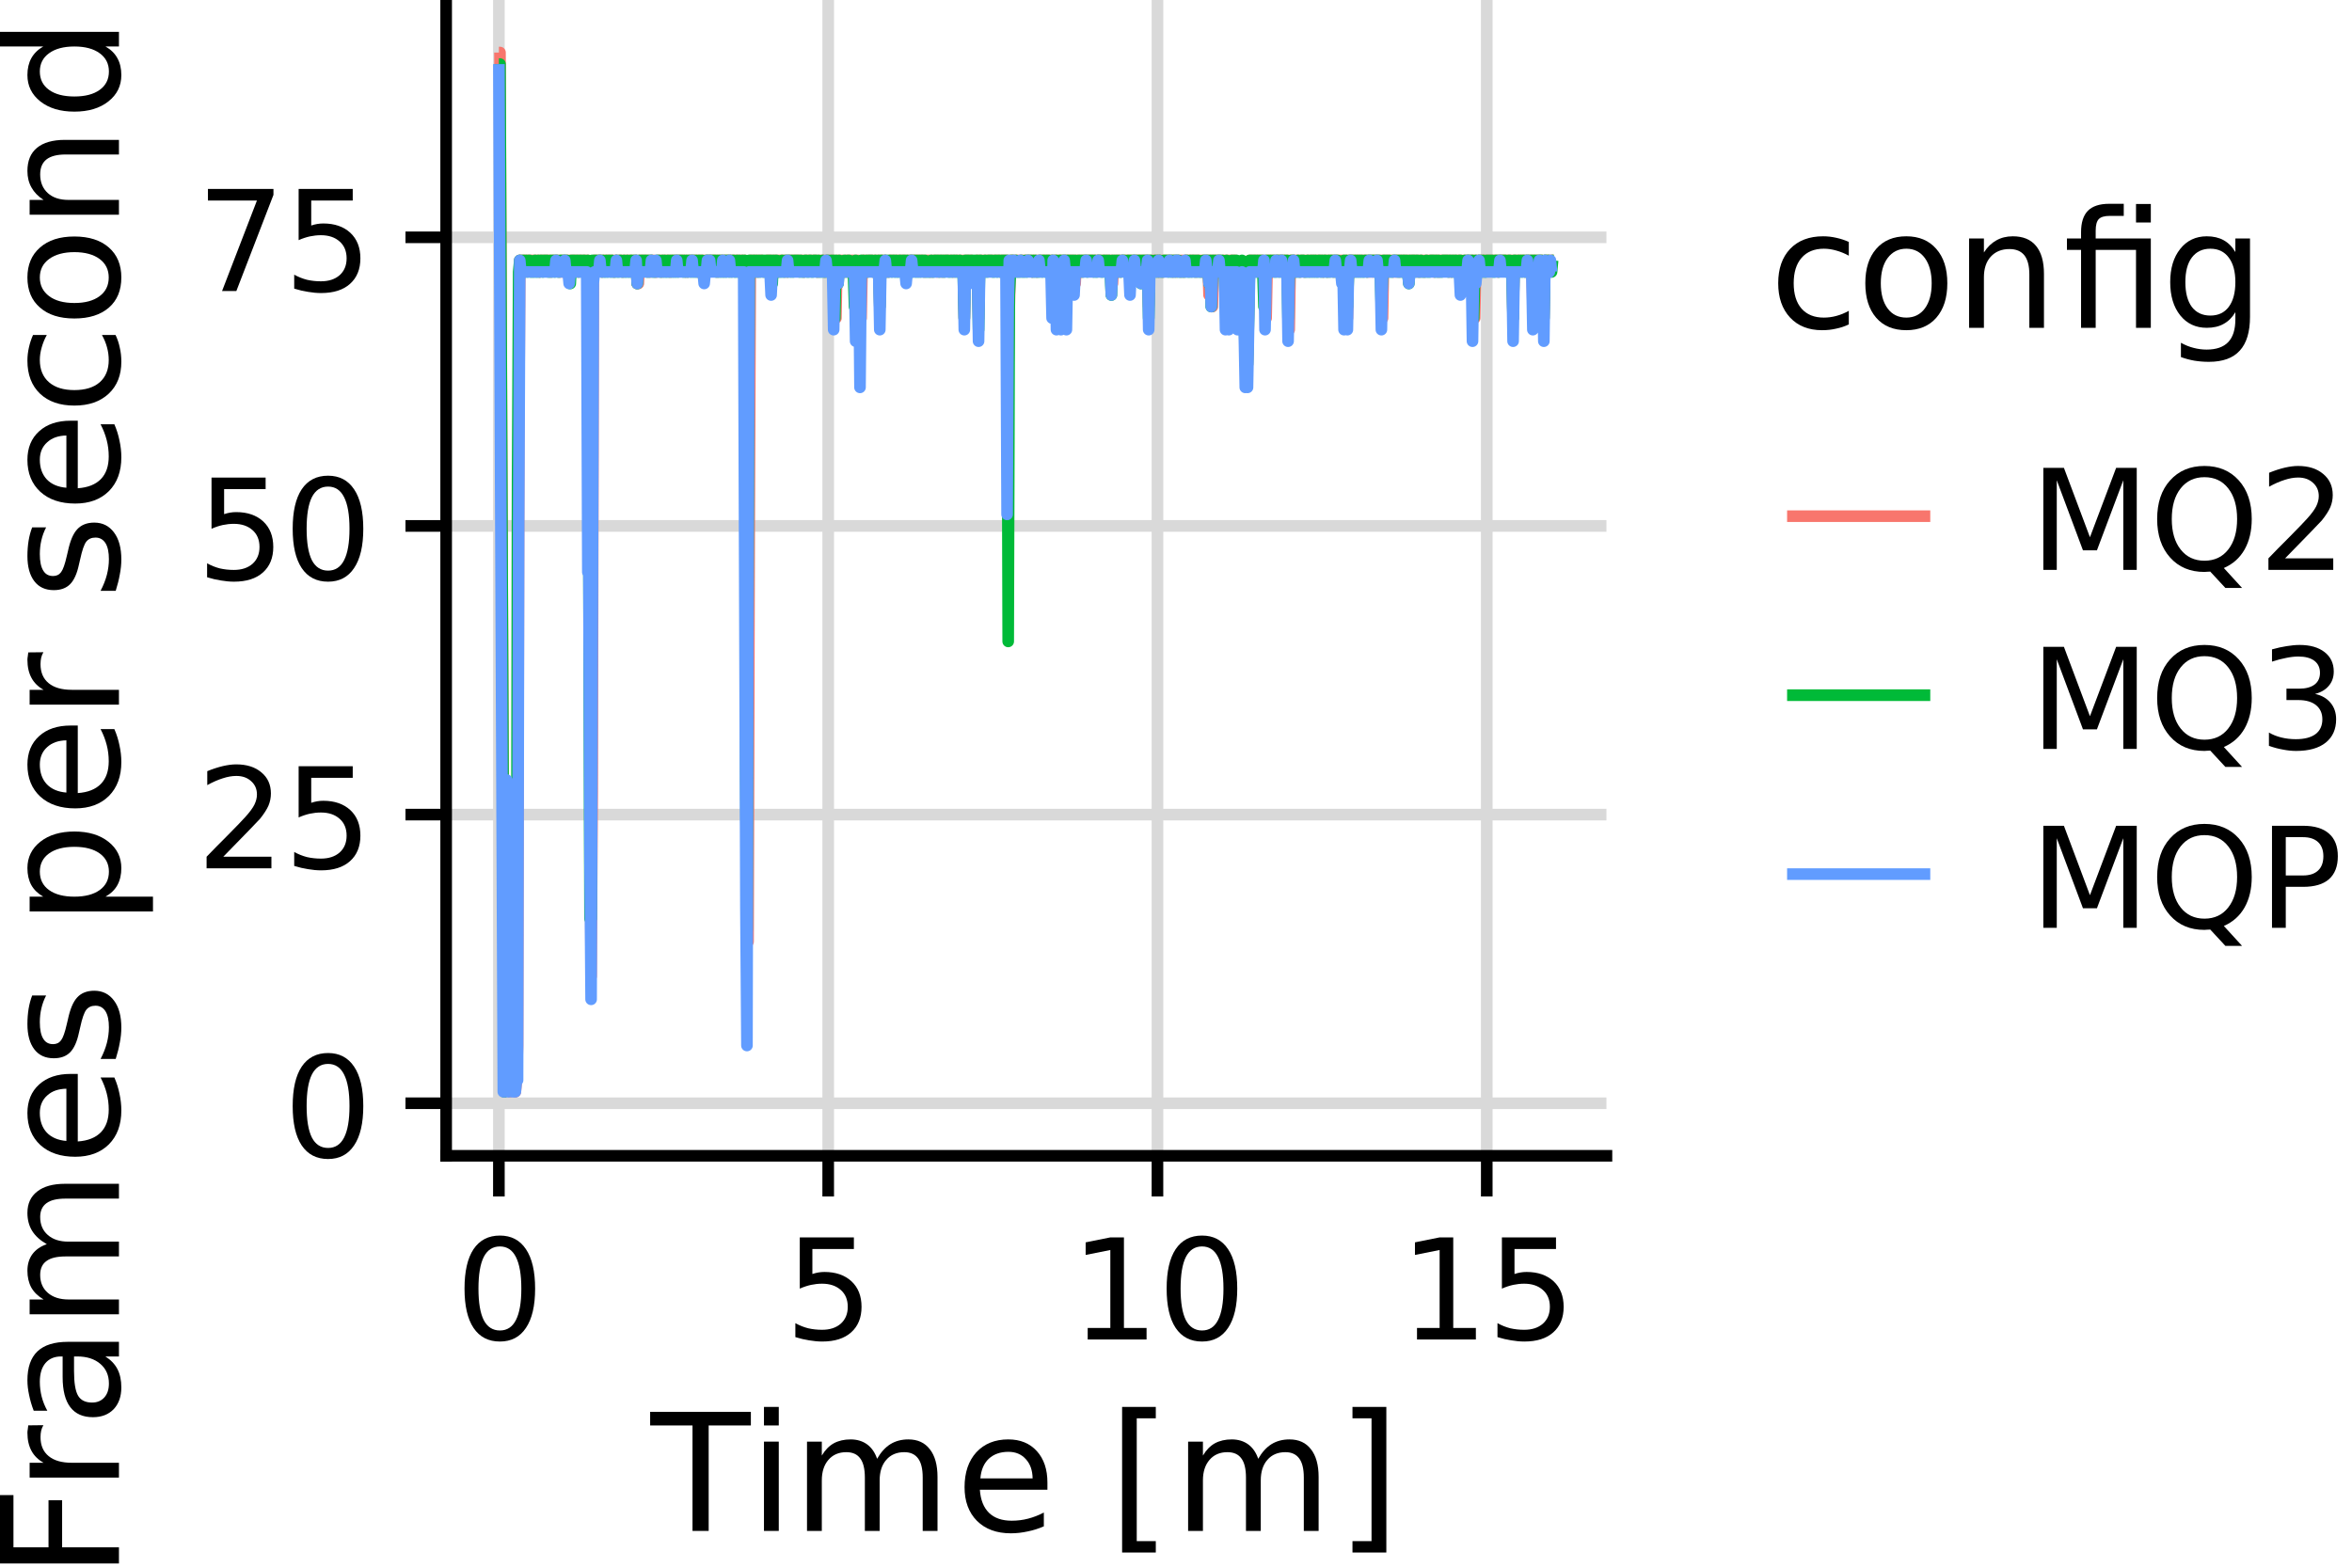 <?xml version="1.0" encoding="UTF-8"?>
<svg xmlns="http://www.w3.org/2000/svg" xmlns:xlink="http://www.w3.org/1999/xlink" width="216pt" height="144pt" viewBox="0 0 216 144" version="1.1">
<defs>
<g>
<symbol overflow="visible" id="glyph0-0">
<path style="stroke:none;" d="M 0.641 2.266 L 0.641 -9.062 L 7.062 -9.062 L 7.062 2.266 Z M 1.359 1.562 L 6.359 1.562 L 6.359 -8.344 L 1.359 -8.344 Z M 1.359 1.562 "/>
</symbol>
<symbol overflow="visible" id="glyph0-1">
<path style="stroke:none;" d="M 4.094 -8.547 C 3.438 -8.547 2.941 -8.223 2.609 -7.578 C 2.285 -6.93 2.125 -5.961 2.125 -4.672 C 2.125 -3.391 2.285 -2.426 2.609 -1.781 C 2.941 -1.145 3.438 -0.828 4.094 -0.828 C 4.75 -0.828 5.238 -1.145 5.562 -1.781 C 5.895 -2.426 6.062 -3.391 6.062 -4.672 C 6.062 -5.961 5.895 -6.93 5.562 -7.578 C 5.238 -8.223 4.75 -8.547 4.094 -8.547 Z M 4.094 -9.547 C 5.133 -9.547 5.93 -9.129 6.484 -8.297 C 7.047 -7.461 7.328 -6.254 7.328 -4.672 C 7.328 -3.098 7.047 -1.895 6.484 -1.062 C 5.93 -0.227 5.133 0.188 4.094 0.188 C 3.039 0.188 2.234 -0.227 1.672 -1.062 C 1.117 -1.895 0.844 -3.098 0.844 -4.672 C 0.844 -6.254 1.117 -7.461 1.672 -8.297 C 2.234 -9.129 3.039 -9.547 4.094 -9.547 Z M 4.094 -9.547 "/>
</symbol>
<symbol overflow="visible" id="glyph0-2">
<path style="stroke:none;" d="M 2.469 -1.062 L 6.891 -1.062 L 6.891 0 L 0.938 0 L 0.938 -1.062 C 1.414 -1.562 2.07 -2.227 2.906 -3.062 C 3.738 -3.906 4.266 -4.453 4.484 -4.703 C 4.891 -5.148 5.172 -5.531 5.328 -5.844 C 5.484 -6.164 5.562 -6.477 5.562 -6.781 C 5.562 -7.281 5.383 -7.688 5.031 -8 C 4.688 -8.32 4.234 -8.484 3.672 -8.484 C 3.273 -8.484 2.859 -8.41 2.422 -8.266 C 1.984 -8.129 1.508 -7.922 1 -7.641 L 1 -8.922 C 1.508 -9.129 1.988 -9.285 2.438 -9.391 C 2.883 -9.492 3.289 -9.547 3.656 -9.547 C 4.625 -9.547 5.395 -9.301 5.969 -8.812 C 6.551 -8.332 6.844 -7.688 6.844 -6.875 C 6.844 -6.488 6.77 -6.117 6.625 -5.766 C 6.477 -5.422 6.219 -5.016 5.844 -4.547 C 5.738 -4.43 5.406 -4.082 4.844 -3.5 C 4.281 -2.914 3.488 -2.102 2.469 -1.062 Z M 2.469 -1.062 "/>
</symbol>
<symbol overflow="visible" id="glyph0-3">
<path style="stroke:none;" d="M 1.391 -9.375 L 6.359 -9.375 L 6.359 -8.312 L 2.547 -8.312 L 2.547 -6.016 C 2.734 -6.078 2.914 -6.125 3.094 -6.156 C 3.281 -6.188 3.469 -6.203 3.656 -6.203 C 4.695 -6.203 5.523 -5.914 6.141 -5.344 C 6.754 -4.77 7.062 -3.988 7.062 -3 C 7.062 -2 6.742 -1.219 6.109 -0.656 C 5.484 -0.094 4.598 0.188 3.453 0.188 C 3.066 0.188 2.664 0.148 2.25 0.078 C 1.844 0.016 1.422 -0.082 0.984 -0.219 L 0.984 -1.5 C 1.367 -1.289 1.758 -1.133 2.156 -1.031 C 2.562 -0.938 2.988 -0.891 3.438 -0.891 C 4.156 -0.891 4.727 -1.078 5.156 -1.453 C 5.582 -1.836 5.797 -2.352 5.797 -3 C 5.797 -3.656 5.582 -4.172 5.156 -4.547 C 4.727 -4.93 4.156 -5.125 3.438 -5.125 C 3.094 -5.125 2.754 -5.086 2.422 -5.016 C 2.086 -4.941 1.742 -4.828 1.391 -4.672 Z M 1.391 -9.375 "/>
</symbol>
<symbol overflow="visible" id="glyph0-4">
<path style="stroke:none;" d="M 1.062 -9.375 L 7.078 -9.375 L 7.078 -8.828 L 3.672 0 L 2.359 0 L 5.562 -8.312 L 1.062 -8.312 Z M 1.062 -9.375 "/>
</symbol>
<symbol overflow="visible" id="glyph0-5">
<path style="stroke:none;" d="M 1.594 -1.062 L 3.672 -1.062 L 3.672 -8.219 L 1.406 -7.766 L 1.406 -8.922 L 3.656 -9.375 L 4.922 -9.375 L 4.922 -1.062 L 7 -1.062 L 7 0 L 1.594 0 Z M 1.594 -1.062 "/>
</symbol>
<symbol overflow="visible" id="glyph0-6">
<path style="stroke:none;" d="M 1.266 -9.375 L 3.156 -9.375 L 5.547 -3 L 7.953 -9.375 L 9.844 -9.375 L 9.844 0 L 8.609 0 L 8.609 -8.234 L 6.188 -1.797 L 4.906 -1.797 L 2.5 -8.234 L 2.5 0 L 1.266 0 Z M 1.266 -9.375 "/>
</symbol>
<symbol overflow="visible" id="glyph0-7">
<path style="stroke:none;" d="M 5.062 -8.516 C 4.145 -8.516 3.414 -8.172 2.875 -7.484 C 2.332 -6.797 2.062 -5.859 2.062 -4.672 C 2.062 -3.492 2.332 -2.562 2.875 -1.875 C 3.414 -1.188 4.145 -0.844 5.062 -0.844 C 5.988 -0.844 6.719 -1.188 7.25 -1.875 C 7.789 -2.562 8.062 -3.492 8.062 -4.672 C 8.062 -5.859 7.789 -6.797 7.25 -7.484 C 6.719 -8.172 5.988 -8.516 5.062 -8.516 Z M 6.844 -0.172 L 8.516 1.656 L 6.984 1.656 L 5.594 0.156 C 5.457 0.164 5.352 0.172 5.281 0.172 C 5.207 0.18 5.133 0.188 5.062 0.188 C 3.75 0.188 2.695 -0.254 1.906 -1.141 C 1.113 -2.023 0.719 -3.203 0.719 -4.672 C 0.719 -6.16 1.113 -7.344 1.906 -8.219 C 2.695 -9.102 3.75 -9.547 5.062 -9.547 C 6.375 -9.547 7.426 -9.102 8.219 -8.219 C 9.008 -7.344 9.406 -6.16 9.406 -4.672 C 9.406 -3.586 9.188 -2.656 8.75 -1.875 C 8.312 -1.102 7.676 -0.535 6.844 -0.172 Z M 6.844 -0.172 "/>
</symbol>
<symbol overflow="visible" id="glyph0-8">
<path style="stroke:none;" d="M 5.219 -5.047 C 5.82 -4.922 6.297 -4.648 6.641 -4.234 C 6.984 -3.828 7.156 -3.32 7.156 -2.719 C 7.156 -1.801 6.836 -1.086 6.203 -0.578 C 5.566 -0.066 4.66 0.188 3.484 0.188 C 3.086 0.188 2.68 0.145 2.266 0.062 C 1.848 -0.008 1.422 -0.125 0.984 -0.281 L 0.984 -1.5 C 1.328 -1.301 1.707 -1.148 2.125 -1.047 C 2.551 -0.941 2.992 -0.891 3.453 -0.891 C 4.242 -0.891 4.848 -1.047 5.266 -1.359 C 5.68 -1.672 5.891 -2.125 5.891 -2.719 C 5.891 -3.27 5.695 -3.703 5.312 -4.016 C 4.926 -4.328 4.383 -4.484 3.688 -4.484 L 2.594 -4.484 L 2.594 -5.531 L 3.75 -5.531 C 4.363 -5.531 4.836 -5.656 5.172 -5.906 C 5.504 -6.156 5.672 -6.516 5.672 -6.984 C 5.672 -7.461 5.5 -7.832 5.156 -8.094 C 4.812 -8.352 4.32 -8.484 3.688 -8.484 C 3.344 -8.484 2.973 -8.441 2.578 -8.359 C 2.18 -8.285 1.742 -8.172 1.266 -8.016 L 1.266 -9.141 C 1.742 -9.273 2.191 -9.375 2.609 -9.438 C 3.035 -9.508 3.438 -9.547 3.812 -9.547 C 4.77 -9.547 5.531 -9.328 6.094 -8.891 C 6.656 -8.453 6.938 -7.859 6.938 -7.109 C 6.938 -6.586 6.785 -6.148 6.484 -5.797 C 6.191 -5.441 5.77 -5.191 5.219 -5.047 Z M 5.219 -5.047 "/>
</symbol>
<symbol overflow="visible" id="glyph0-9">
<path style="stroke:none;" d="M 2.531 -8.328 L 2.531 -4.812 L 4.125 -4.812 C 4.719 -4.812 5.176 -4.961 5.5 -5.266 C 5.82 -5.566 5.984 -6.004 5.984 -6.578 C 5.984 -7.141 5.82 -7.57 5.5 -7.875 C 5.176 -8.176 4.719 -8.328 4.125 -8.328 Z M 1.266 -9.375 L 4.125 -9.375 C 5.176 -9.375 5.969 -9.133 6.5 -8.656 C 7.039 -8.188 7.312 -7.492 7.312 -6.578 C 7.312 -5.648 7.039 -4.945 6.5 -4.469 C 5.969 -4 5.176 -3.766 4.125 -3.766 L 2.531 -3.766 L 2.531 0 L 1.266 0 Z M 1.266 -9.375 "/>
</symbol>
<symbol overflow="visible" id="glyph1-0">
<path style="stroke:none;" d="M 0.75 2.656 L 0.75 -10.578 L 8.25 -10.578 L 8.25 2.656 Z M 1.594 1.812 L 7.406 1.812 L 7.406 -9.734 L 1.594 -9.734 Z M 1.594 1.812 "/>
</symbol>
<symbol overflow="visible" id="glyph1-1">
<path style="stroke:none;" d="M -0.047 -10.938 L 9.203 -10.938 L 9.203 -9.688 L 5.328 -9.688 L 5.328 0 L 3.844 0 L 3.844 -9.688 L -0.047 -9.688 Z M -0.047 -10.938 "/>
</symbol>
<symbol overflow="visible" id="glyph1-2">
<path style="stroke:none;" d="M 1.406 -8.203 L 2.766 -8.203 L 2.766 0 L 1.406 0 Z M 1.406 -11.391 L 2.766 -11.391 L 2.766 -9.688 L 1.406 -9.688 Z M 1.406 -11.391 "/>
</symbol>
<symbol overflow="visible" id="glyph1-3">
<path style="stroke:none;" d="M 7.797 -6.625 C 8.141 -7.227 8.547 -7.676 9.016 -7.969 C 9.484 -8.258 10.035 -8.406 10.672 -8.406 C 11.523 -8.406 12.18 -8.102 12.641 -7.5 C 13.109 -6.906 13.344 -6.055 13.344 -4.953 L 13.344 0 L 11.984 0 L 11.984 -4.906 C 11.984 -5.695 11.844 -6.281 11.562 -6.656 C 11.281 -7.039 10.859 -7.234 10.297 -7.234 C 9.598 -7.234 9.047 -7 8.641 -6.531 C 8.234 -6.07 8.031 -5.441 8.031 -4.641 L 8.031 0 L 6.672 0 L 6.672 -4.906 C 6.672 -5.695 6.531 -6.281 6.25 -6.656 C 5.977 -7.039 5.551 -7.234 4.969 -7.234 C 4.281 -7.234 3.734 -7 3.328 -6.531 C 2.922 -6.062 2.719 -5.43 2.719 -4.641 L 2.719 0 L 1.359 0 L 1.359 -8.203 L 2.719 -8.203 L 2.719 -6.922 C 3.02 -7.43 3.383 -7.805 3.812 -8.047 C 4.25 -8.285 4.766 -8.406 5.359 -8.406 C 5.953 -8.406 6.457 -8.254 6.875 -7.953 C 7.289 -7.648 7.598 -7.207 7.797 -6.625 Z M 7.797 -6.625 "/>
</symbol>
<symbol overflow="visible" id="glyph1-4">
<path style="stroke:none;" d="M 8.438 -4.438 L 8.438 -3.781 L 2.234 -3.781 C 2.297 -2.852 2.578 -2.145 3.078 -1.656 C 3.578 -1.176 4.27 -0.938 5.156 -0.938 C 5.676 -0.938 6.176 -1 6.656 -1.125 C 7.145 -1.25 7.629 -1.438 8.109 -1.688 L 8.109 -0.422 C 7.629 -0.211 7.133 -0.055 6.625 0.047 C 6.113 0.16 5.598 0.219 5.078 0.219 C 3.773 0.219 2.738 -0.16 1.969 -0.922 C 1.207 -1.691 0.828 -2.723 0.828 -4.016 C 0.828 -5.359 1.188 -6.426 1.906 -7.219 C 2.633 -8.008 3.613 -8.406 4.844 -8.406 C 5.945 -8.406 6.82 -8.047 7.469 -7.328 C 8.113 -6.617 8.438 -5.656 8.438 -4.438 Z M 7.078 -4.828 C 7.066 -5.566 6.859 -6.156 6.453 -6.594 C 6.055 -7.039 5.523 -7.266 4.859 -7.266 C 4.109 -7.266 3.504 -7.051 3.047 -6.625 C 2.598 -6.195 2.344 -5.598 2.281 -4.828 Z M 7.078 -4.828 "/>
</symbol>
<symbol overflow="visible" id="glyph1-5">
<path style="stroke:none;" d=""/>
</symbol>
<symbol overflow="visible" id="glyph1-6">
<path style="stroke:none;" d="M 1.297 -11.391 L 4.391 -11.391 L 4.391 -10.344 L 2.641 -10.344 L 2.641 0.938 L 4.391 0.938 L 4.391 1.984 L 1.297 1.984 Z M 1.297 -11.391 "/>
</symbol>
<symbol overflow="visible" id="glyph1-7">
<path style="stroke:none;" d="M 4.562 -11.391 L 4.562 1.984 L 1.453 1.984 L 1.453 0.938 L 3.203 0.938 L 3.203 -10.344 L 1.453 -10.344 L 1.453 -11.391 Z M 4.562 -11.391 "/>
</symbol>
<symbol overflow="visible" id="glyph1-8">
<path style="stroke:none;" d="M 7.312 -7.891 L 7.312 -6.625 C 6.938 -6.832 6.555 -6.988 6.172 -7.094 C 5.785 -7.207 5.398 -7.266 5.016 -7.266 C 4.141 -7.266 3.457 -6.984 2.969 -6.422 C 2.488 -5.867 2.25 -5.094 2.25 -4.094 C 2.25 -3.094 2.488 -2.316 2.969 -1.766 C 3.457 -1.211 4.141 -0.938 5.016 -0.938 C 5.398 -0.938 5.785 -0.988 6.172 -1.094 C 6.555 -1.195 6.938 -1.352 7.312 -1.562 L 7.312 -0.312 C 6.938 -0.133 6.547 -0.004 6.141 0.078 C 5.742 0.172 5.316 0.219 4.859 0.219 C 3.629 0.219 2.648 -0.164 1.922 -0.938 C 1.191 -1.719 0.828 -2.77 0.828 -4.094 C 0.828 -5.426 1.191 -6.477 1.922 -7.25 C 2.66 -8.02 3.672 -8.406 4.953 -8.406 C 5.367 -8.406 5.773 -8.359 6.172 -8.266 C 6.566 -8.18 6.945 -8.055 7.312 -7.891 Z M 7.312 -7.891 "/>
</symbol>
<symbol overflow="visible" id="glyph1-9">
<path style="stroke:none;" d="M 4.594 -7.266 C 3.875 -7.266 3.301 -6.977 2.875 -6.406 C 2.457 -5.844 2.25 -5.07 2.25 -4.094 C 2.25 -3.113 2.457 -2.344 2.875 -1.781 C 3.289 -1.219 3.863 -0.938 4.594 -0.938 C 5.312 -0.938 5.879 -1.219 6.297 -1.781 C 6.711 -2.344 6.922 -3.113 6.922 -4.094 C 6.922 -5.062 6.711 -5.832 6.297 -6.406 C 5.879 -6.977 5.312 -7.266 4.594 -7.266 Z M 4.594 -8.406 C 5.758 -8.406 6.676 -8.02 7.344 -7.25 C 8.02 -6.488 8.359 -5.438 8.359 -4.094 C 8.359 -2.75 8.02 -1.691 7.344 -0.922 C 6.676 -0.16 5.758 0.219 4.594 0.219 C 3.414 0.219 2.492 -0.16 1.828 -0.922 C 1.16 -1.691 0.828 -2.75 0.828 -4.094 C 0.828 -5.438 1.16 -6.488 1.828 -7.25 C 2.492 -8.02 3.414 -8.406 4.594 -8.406 Z M 4.594 -8.406 "/>
</symbol>
<symbol overflow="visible" id="glyph1-10">
<path style="stroke:none;" d="M 8.234 -4.953 L 8.234 0 L 6.891 0 L 6.891 -4.906 C 6.891 -5.688 6.738 -6.27 6.438 -6.656 C 6.133 -7.039 5.676 -7.234 5.062 -7.234 C 4.344 -7.234 3.77 -7 3.344 -6.531 C 2.926 -6.07 2.719 -5.441 2.719 -4.641 L 2.719 0 L 1.359 0 L 1.359 -8.203 L 2.719 -8.203 L 2.719 -6.922 C 3.039 -7.422 3.422 -7.789 3.859 -8.031 C 4.297 -8.281 4.801 -8.406 5.375 -8.406 C 6.312 -8.406 7.02 -8.113 7.5 -7.531 C 7.988 -6.945 8.234 -6.086 8.234 -4.953 Z M 8.234 -4.953 "/>
</symbol>
<symbol overflow="visible" id="glyph1-11">
<path style="stroke:none;" d="M 8.047 -8.203 L 8.047 0 L 6.688 0 L 6.688 -7.156 L 2.984 -7.156 L 2.984 0 L 1.641 0 L 1.641 -7.156 L 0.344 -7.156 L 0.344 -8.203 L 1.641 -8.203 L 1.641 -8.781 C 1.641 -9.664 1.848 -10.32 2.266 -10.75 C 2.691 -11.176 3.344 -11.391 4.219 -11.391 L 5.562 -11.391 L 5.562 -10.281 L 4.281 -10.281 C 3.789 -10.281 3.453 -10.18 3.266 -9.984 C 3.078 -9.785 2.984 -9.43 2.984 -8.922 L 2.984 -8.203 Z M 6.688 -11.375 L 8.047 -11.375 L 8.047 -9.672 L 6.688 -9.672 Z M 6.688 -11.375 "/>
</symbol>
<symbol overflow="visible" id="glyph1-12">
<path style="stroke:none;" d="M 6.812 -4.203 C 6.812 -5.172 6.609 -5.922 6.203 -6.453 C 5.805 -6.992 5.242 -7.266 4.516 -7.266 C 3.785 -7.266 3.219 -6.992 2.812 -6.453 C 2.414 -5.922 2.219 -5.172 2.219 -4.203 C 2.219 -3.223 2.414 -2.461 2.812 -1.922 C 3.219 -1.391 3.785 -1.125 4.516 -1.125 C 5.242 -1.125 5.805 -1.391 6.203 -1.922 C 6.609 -2.461 6.812 -3.223 6.812 -4.203 Z M 8.156 -1.016 C 8.156 0.379 7.844 1.414 7.219 2.094 C 6.602 2.781 5.656 3.125 4.375 3.125 C 3.906 3.125 3.457 3.086 3.031 3.016 C 2.613 2.941 2.207 2.832 1.812 2.688 L 1.812 1.375 C 2.207 1.594 2.598 1.75 2.984 1.844 C 3.367 1.945 3.766 2 4.172 2 C 5.055 2 5.719 1.77 6.156 1.312 C 6.594 0.852 6.812 0.156 6.812 -0.781 L 6.812 -1.438 C 6.531 -0.957 6.172 -0.598 5.734 -0.359 C 5.305 -0.117 4.789 0 4.188 0 C 3.176 0 2.363 -0.379 1.75 -1.141 C 1.133 -1.91 0.828 -2.93 0.828 -4.203 C 0.828 -5.461 1.133 -6.477 1.75 -7.25 C 2.363 -8.02 3.176 -8.406 4.188 -8.406 C 4.789 -8.406 5.305 -8.285 5.734 -8.047 C 6.172 -7.805 6.531 -7.441 6.812 -6.953 L 6.812 -8.203 L 8.156 -8.203 Z M 8.156 -1.016 "/>
</symbol>
<symbol overflow="visible" id="glyph2-0">
<path style="stroke:none;" d="M 2.656 -0.75 L -10.578 -0.75 L -10.578 -8.25 L 2.656 -8.25 Z M 1.812 -1.594 L 1.812 -7.406 L -9.734 -7.406 L -9.734 -1.594 Z M 1.812 -1.594 "/>
</symbol>
<symbol overflow="visible" id="glyph2-1">
<path style="stroke:none;" d="M -10.938 -1.469 L -10.938 -7.75 L -9.688 -7.75 L -9.688 -2.953 L -6.469 -2.953 L -6.469 -7.281 L -5.219 -7.281 L -5.219 -2.953 L 0 -2.953 L 0 -1.469 Z M -10.938 -1.469 "/>
</symbol>
<symbol overflow="visible" id="glyph2-2">
<path style="stroke:none;" d="M -6.938 -6.172 C -7.031 -6.016 -7.098 -5.848 -7.141 -5.672 C -7.18 -5.492 -7.203 -5.297 -7.203 -5.078 C -7.203 -4.316 -6.953 -3.734 -6.453 -3.328 C -5.961 -2.922 -5.254 -2.719 -4.328 -2.719 L 0 -2.719 L 0 -1.359 L -8.203 -1.359 L -8.203 -2.719 L -6.922 -2.719 C -7.422 -3 -7.789 -3.363 -8.031 -3.812 C -8.281 -4.27 -8.406 -4.828 -8.406 -5.484 C -8.406 -5.578 -8.395 -5.676 -8.375 -5.781 C -8.363 -5.895 -8.348 -6.02 -8.328 -6.156 Z M -6.938 -6.172 "/>
</symbol>
<symbol overflow="visible" id="glyph2-3">
<path style="stroke:none;" d="M -4.125 -5.141 C -4.125 -4.055 -4 -3.301 -3.75 -2.875 C -3.5 -2.457 -3.07 -2.25 -2.469 -2.25 C -2 -2.25 -1.625 -2.406 -1.344 -2.719 C -1.062 -3.031 -0.922 -3.457 -0.922 -4 C -0.922 -4.75 -1.18 -5.348 -1.703 -5.797 C -2.234 -6.254 -2.941 -6.484 -3.828 -6.484 L -4.125 -6.484 Z M -4.688 -7.828 L 0 -7.828 L 0 -6.484 L -1.25 -6.484 C -0.75 -6.172 -0.379 -5.785 -0.141 -5.328 C 0.098 -4.867 0.219 -4.305 0.219 -3.641 C 0.219 -2.805 -0.016 -2.141 -0.484 -1.641 C -0.961 -1.148 -1.598 -0.906 -2.391 -0.906 C -3.305 -0.906 -4 -1.211 -4.469 -1.828 C -4.938 -2.441 -5.172 -3.363 -5.172 -4.594 L -5.172 -6.484 L -5.312 -6.484 C -5.926 -6.484 -6.406 -6.281 -6.75 -5.875 C -7.094 -5.469 -7.266 -4.895 -7.266 -4.156 C -7.266 -3.688 -7.207 -3.227 -7.094 -2.781 C -6.977 -2.332 -6.805 -1.906 -6.578 -1.5 L -7.828 -1.5 C -8.016 -1.988 -8.156 -2.469 -8.25 -2.938 C -8.352 -3.406 -8.406 -3.859 -8.406 -4.297 C -8.406 -5.484 -8.098 -6.367 -7.484 -6.953 C -6.867 -7.535 -5.938 -7.828 -4.688 -7.828 Z M -4.688 -7.828 "/>
</symbol>
<symbol overflow="visible" id="glyph2-4">
<path style="stroke:none;" d="M -6.625 -7.797 C -7.227 -8.141 -7.676 -8.547 -7.969 -9.016 C -8.258 -9.484 -8.406 -10.035 -8.406 -10.672 C -8.406 -11.523 -8.102 -12.18 -7.5 -12.641 C -6.906 -13.109 -6.055 -13.344 -4.953 -13.344 L 0 -13.344 L 0 -11.984 L -4.906 -11.984 C -5.695 -11.984 -6.281 -11.844 -6.656 -11.562 C -7.039 -11.281 -7.234 -10.859 -7.234 -10.297 C -7.234 -9.598 -7 -9.047 -6.531 -8.641 C -6.07 -8.234 -5.441 -8.031 -4.641 -8.031 L 0 -8.031 L 0 -6.672 L -4.906 -6.672 C -5.695 -6.672 -6.281 -6.531 -6.656 -6.25 C -7.039 -5.977 -7.234 -5.551 -7.234 -4.969 C -7.234 -4.281 -7 -3.734 -6.531 -3.328 C -6.062 -2.922 -5.43 -2.719 -4.641 -2.719 L 0 -2.719 L 0 -1.359 L -8.203 -1.359 L -8.203 -2.719 L -6.922 -2.719 C -7.43 -3.02 -7.805 -3.383 -8.047 -3.812 C -8.285 -4.25 -8.406 -4.766 -8.406 -5.359 C -8.406 -5.953 -8.254 -6.457 -7.953 -6.875 C -7.648 -7.289 -7.207 -7.598 -6.625 -7.797 Z M -6.625 -7.797 "/>
</symbol>
<symbol overflow="visible" id="glyph2-5">
<path style="stroke:none;" d="M -4.438 -8.438 L -3.781 -8.438 L -3.781 -2.234 C -2.852 -2.297 -2.145 -2.578 -1.656 -3.078 C -1.176 -3.578 -0.938 -4.27 -0.938 -5.156 C -0.938 -5.676 -1 -6.176 -1.125 -6.656 C -1.25 -7.145 -1.438 -7.629 -1.688 -8.109 L -0.422 -8.109 C -0.211 -7.629 -0.055 -7.133 0.047 -6.625 C 0.16 -6.113 0.219 -5.598 0.219 -5.078 C 0.219 -3.773 -0.16 -2.738 -0.922 -1.969 C -1.691 -1.207 -2.723 -0.828 -4.016 -0.828 C -5.359 -0.828 -6.426 -1.188 -7.219 -1.906 C -8.008 -2.633 -8.406 -3.613 -8.406 -4.844 C -8.406 -5.945 -8.047 -6.82 -7.328 -7.469 C -6.617 -8.113 -5.656 -8.438 -4.438 -8.438 Z M -4.828 -7.078 C -5.566 -7.066 -6.156 -6.859 -6.594 -6.453 C -7.039 -6.055 -7.266 -5.523 -7.266 -4.859 C -7.266 -4.109 -7.051 -3.504 -6.625 -3.047 C -6.195 -2.598 -5.598 -2.344 -4.828 -2.281 Z M -4.828 -7.078 "/>
</symbol>
<symbol overflow="visible" id="glyph2-6">
<path style="stroke:none;" d="M -7.969 -6.641 L -6.688 -6.641 C -6.883 -6.266 -7.031 -5.867 -7.125 -5.453 C -7.219 -5.047 -7.266 -4.625 -7.266 -4.188 C -7.266 -3.508 -7.16 -3.004 -6.953 -2.672 C -6.754 -2.336 -6.453 -2.172 -6.047 -2.172 C -5.734 -2.172 -5.488 -2.289 -5.312 -2.531 C -5.133 -2.77 -4.961 -3.254 -4.797 -3.984 L -4.688 -4.438 C -4.488 -5.395 -4.203 -6.07 -3.828 -6.469 C -3.453 -6.875 -2.93 -7.078 -2.266 -7.078 C -1.504 -7.078 -0.898 -6.773 -0.453 -6.172 C -0.004 -5.578 0.219 -4.75 0.219 -3.688 C 0.219 -3.25 0.172 -2.789 0.078 -2.312 C -0.004 -1.844 -0.129 -1.344 -0.297 -0.812 L -1.688 -0.812 C -1.426 -1.312 -1.234 -1.801 -1.109 -2.281 C -0.984 -2.77 -0.922 -3.25 -0.922 -3.719 C -0.922 -4.352 -1.023 -4.844 -1.234 -5.188 C -1.453 -5.531 -1.758 -5.703 -2.156 -5.703 C -2.52 -5.703 -2.801 -5.578 -3 -5.328 C -3.195 -5.078 -3.383 -4.535 -3.562 -3.703 L -3.672 -3.234 C -3.848 -2.398 -4.117 -1.797 -4.484 -1.422 C -4.848 -1.055 -5.348 -0.875 -5.984 -0.875 C -6.754 -0.875 -7.348 -1.145 -7.766 -1.688 C -8.191 -2.238 -8.406 -3.016 -8.406 -4.016 C -8.406 -4.516 -8.367 -4.984 -8.297 -5.422 C -8.223 -5.867 -8.113 -6.273 -7.969 -6.641 Z M -7.969 -6.641 "/>
</symbol>
<symbol overflow="visible" id="glyph2-7">
<path style="stroke:none;" d=""/>
</symbol>
<symbol overflow="visible" id="glyph2-8">
<path style="stroke:none;" d="M -1.234 -2.719 L 3.125 -2.719 L 3.125 -1.359 L -8.203 -1.359 L -8.203 -2.719 L -6.953 -2.719 C -7.441 -3 -7.805 -3.352 -8.047 -3.781 C -8.285 -4.219 -8.406 -4.738 -8.406 -5.344 C -8.406 -6.332 -8.008 -7.141 -7.219 -7.766 C -6.426 -8.391 -5.383 -8.703 -4.094 -8.703 C -2.801 -8.703 -1.758 -8.391 -0.969 -7.766 C -0.176 -7.141 0.219 -6.332 0.219 -5.344 C 0.219 -4.738 0.098 -4.219 -0.141 -3.781 C -0.379 -3.352 -0.742 -3 -1.234 -2.719 Z M -4.094 -7.297 C -5.082 -7.297 -5.859 -7.094 -6.422 -6.688 C -6.984 -6.281 -7.266 -5.723 -7.266 -5.016 C -7.266 -4.297 -6.984 -3.734 -6.422 -3.328 C -5.859 -2.922 -5.082 -2.719 -4.094 -2.719 C -3.102 -2.719 -2.328 -2.922 -1.766 -3.328 C -1.203 -3.734 -0.922 -4.297 -0.922 -5.016 C -0.922 -5.723 -1.203 -6.281 -1.766 -6.688 C -2.328 -7.094 -3.102 -7.297 -4.094 -7.297 Z M -4.094 -7.297 "/>
</symbol>
<symbol overflow="visible" id="glyph2-9">
<path style="stroke:none;" d="M -7.891 -7.312 L -6.625 -7.312 C -6.832 -6.938 -6.988 -6.555 -7.094 -6.172 C -7.207 -5.785 -7.266 -5.398 -7.266 -5.016 C -7.266 -4.141 -6.984 -3.457 -6.422 -2.969 C -5.867 -2.488 -5.094 -2.25 -4.094 -2.25 C -3.094 -2.25 -2.316 -2.488 -1.766 -2.969 C -1.211 -3.457 -0.938 -4.141 -0.938 -5.016 C -0.938 -5.398 -0.988 -5.785 -1.094 -6.172 C -1.195 -6.555 -1.352 -6.938 -1.562 -7.312 L -0.312 -7.312 C -0.133 -6.938 -0.004 -6.547 0.078 -6.141 C 0.172 -5.742 0.219 -5.316 0.219 -4.859 C 0.219 -3.629 -0.164 -2.648 -0.938 -1.922 C -1.719 -1.191 -2.77 -0.828 -4.094 -0.828 C -5.426 -0.828 -6.477 -1.191 -7.25 -1.922 C -8.02 -2.66 -8.406 -3.672 -8.406 -4.953 C -8.406 -5.367 -8.359 -5.773 -8.266 -6.172 C -8.18 -6.566 -8.055 -6.945 -7.891 -7.312 Z M -7.891 -7.312 "/>
</symbol>
<symbol overflow="visible" id="glyph2-10">
<path style="stroke:none;" d="M -7.266 -4.594 C -7.266 -3.875 -6.977 -3.301 -6.406 -2.875 C -5.844 -2.457 -5.07 -2.25 -4.094 -2.25 C -3.113 -2.25 -2.344 -2.457 -1.781 -2.875 C -1.219 -3.289 -0.938 -3.863 -0.938 -4.594 C -0.938 -5.312 -1.219 -5.879 -1.781 -6.297 C -2.344 -6.711 -3.113 -6.922 -4.094 -6.922 C -5.062 -6.922 -5.832 -6.711 -6.406 -6.297 C -6.977 -5.879 -7.266 -5.312 -7.266 -4.594 Z M -8.406 -4.594 C -8.406 -5.758 -8.02 -6.676 -7.25 -7.344 C -6.488 -8.02 -5.438 -8.359 -4.094 -8.359 C -2.75 -8.359 -1.691 -8.02 -0.922 -7.344 C -0.16 -6.676 0.219 -5.758 0.219 -4.594 C 0.219 -3.414 -0.16 -2.492 -0.922 -1.828 C -1.691 -1.16 -2.75 -0.828 -4.094 -0.828 C -5.438 -0.828 -6.488 -1.16 -7.25 -1.828 C -8.02 -2.492 -8.406 -3.414 -8.406 -4.594 Z M -8.406 -4.594 "/>
</symbol>
<symbol overflow="visible" id="glyph2-11">
<path style="stroke:none;" d="M -4.953 -8.234 L 0 -8.234 L 0 -6.891 L -4.906 -6.891 C -5.688 -6.891 -6.27 -6.738 -6.656 -6.438 C -7.039 -6.133 -7.234 -5.676 -7.234 -5.062 C -7.234 -4.344 -7 -3.77 -6.531 -3.344 C -6.07 -2.926 -5.441 -2.719 -4.641 -2.719 L 0 -2.719 L 0 -1.359 L -8.203 -1.359 L -8.203 -2.719 L -6.922 -2.719 C -7.422 -3.039 -7.789 -3.422 -8.031 -3.859 C -8.281 -4.297 -8.406 -4.801 -8.406 -5.375 C -8.406 -6.312 -8.113 -7.02 -7.531 -7.5 C -6.945 -7.988 -6.086 -8.234 -4.953 -8.234 Z M -4.953 -8.234 "/>
</symbol>
<symbol overflow="visible" id="glyph2-12">
<path style="stroke:none;" d="M -6.953 -6.812 L -11.391 -6.812 L -11.391 -8.156 L 0 -8.156 L 0 -6.812 L -1.234 -6.812 C -0.742 -6.531 -0.379 -6.172 -0.141 -5.734 C 0.098 -5.305 0.219 -4.789 0.219 -4.188 C 0.219 -3.195 -0.176 -2.391 -0.969 -1.766 C -1.758 -1.141 -2.801 -0.828 -4.094 -0.828 C -5.383 -0.828 -6.426 -1.141 -7.219 -1.766 C -8.008 -2.391 -8.406 -3.195 -8.406 -4.188 C -8.406 -4.789 -8.285 -5.305 -8.047 -5.734 C -7.805 -6.172 -7.441 -6.531 -6.953 -6.812 Z M -4.094 -2.219 C -3.102 -2.219 -2.328 -2.422 -1.766 -2.828 C -1.203 -3.234 -0.922 -3.797 -0.922 -4.516 C -0.922 -5.223 -1.203 -5.781 -1.766 -6.188 C -2.328 -6.602 -3.102 -6.812 -4.094 -6.812 C -5.082 -6.812 -5.859 -6.602 -6.422 -6.188 C -6.984 -5.781 -7.266 -5.223 -7.266 -4.516 C -7.266 -3.797 -6.984 -3.234 -6.422 -2.828 C -5.859 -2.422 -5.082 -2.219 -4.094 -2.219 Z M -4.094 -2.219 "/>
</symbol>
</g>
</defs>
<g id="surface22">
<rect x="0" y="0" width="216" height="144" style="fill:rgb(100%,100%,100%);fill-opacity:1;stroke:none;"/>
<path style="fill:none;stroke-width:1.067;stroke-linecap:butt;stroke-linejoin:round;stroke:rgb(85.098%,85.098%,85.098%);stroke-opacity:1;stroke-miterlimit:10;" d="M 40.973 101.34 L 147.531 101.34 "/>
<path style="fill:none;stroke-width:1.067;stroke-linecap:butt;stroke-linejoin:round;stroke:rgb(85.098%,85.098%,85.098%);stroke-opacity:1;stroke-miterlimit:10;" d="M 40.973 74.824 L 147.531 74.824 "/>
<path style="fill:none;stroke-width:1.067;stroke-linecap:butt;stroke-linejoin:round;stroke:rgb(85.098%,85.098%,85.098%);stroke-opacity:1;stroke-miterlimit:10;" d="M 40.973 48.309 L 147.531 48.309 "/>
<path style="fill:none;stroke-width:1.067;stroke-linecap:butt;stroke-linejoin:round;stroke:rgb(85.098%,85.098%,85.098%);stroke-opacity:1;stroke-miterlimit:10;" d="M 40.973 21.797 L 147.531 21.797 "/>
<path style="fill:none;stroke-width:1.067;stroke-linecap:butt;stroke-linejoin:round;stroke:rgb(85.098%,85.098%,85.098%);stroke-opacity:1;stroke-miterlimit:10;" d="M 45.816 106.164 L 45.816 0 "/>
<path style="fill:none;stroke-width:1.067;stroke-linecap:butt;stroke-linejoin:round;stroke:rgb(85.098%,85.098%,85.098%);stroke-opacity:1;stroke-miterlimit:10;" d="M 76.059 106.164 L 76.059 0 "/>
<path style="fill:none;stroke-width:1.067;stroke-linecap:butt;stroke-linejoin:round;stroke:rgb(85.098%,85.098%,85.098%);stroke-opacity:1;stroke-miterlimit:10;" d="M 106.297 106.164 L 106.297 0 "/>
<path style="fill:none;stroke-width:1.067;stroke-linecap:butt;stroke-linejoin:round;stroke:rgb(85.098%,85.098%,85.098%);stroke-opacity:1;stroke-miterlimit:10;" d="M 136.539 106.164 L 136.539 0 "/>
<path style="fill:none;stroke-width:1.067;stroke-linecap:butt;stroke-linejoin:round;stroke:rgb(97.255%,46.275%,42.745%);stroke-opacity:1;stroke-miterlimit:10;" d="M 45.816 4.824 L 45.918 4.824 L 46.32 100.281 L 46.422 72.703 L 46.625 72.703 L 46.727 98.16 L 46.824 100.281 L 46.926 98.16 L 47.027 98.16 L 47.129 99.219 L 47.23 99.219 L 47.328 100.281 L 47.43 99.219 L 47.531 96.035 L 47.633 40.887 L 47.734 23.918 L 47.832 23.918 L 47.934 24.977 L 48.035 23.918 L 49.445 23.918 L 49.547 24.977 L 49.648 23.918 L 50.453 23.918 L 50.555 24.977 L 50.656 23.918 L 51.262 23.918 L 51.363 24.977 L 51.461 24.977 L 51.562 23.918 L 51.664 24.977 L 51.766 23.918 L 51.867 23.918 L 51.965 24.977 L 52.066 23.918 L 52.168 23.918 L 52.27 24.977 L 52.371 23.918 L 52.469 24.977 L 52.57 23.918 L 52.977 23.918 L 53.074 24.977 L 53.176 23.918 L 53.379 23.918 L 53.48 24.977 L 53.578 23.918 L 53.984 23.918 L 54.082 37.703 L 54.285 89.672 L 54.387 72.703 L 54.488 24.977 L 54.586 23.918 L 55.191 23.918 L 55.293 24.977 L 55.395 23.918 L 56.301 23.918 L 56.402 24.977 L 56.504 23.918 L 57.109 23.918 L 57.207 24.977 L 57.309 23.918 L 58.016 23.918 L 58.117 24.977 L 58.215 23.918 L 58.418 23.918 L 58.52 26.039 L 58.621 26.039 L 58.719 23.918 L 59.023 23.918 L 59.125 24.977 L 59.223 23.918 L 59.426 23.918 L 59.527 24.977 L 59.629 23.918 L 59.727 24.977 L 59.828 23.918 L 60.031 23.918 L 60.133 24.977 L 60.332 24.977 L 60.434 23.918 L 60.637 23.918 L 60.738 24.977 L 60.836 23.918 L 61.441 23.918 L 61.543 24.977 L 61.645 23.918 L 62.852 23.918 L 62.953 24.977 L 63.055 23.918 L 63.156 24.977 L 63.258 23.918 L 63.961 23.918 L 64.062 24.977 L 64.164 23.918 L 64.668 23.918 L 64.77 24.977 L 64.871 23.918 L 65.777 23.918 L 65.879 24.977 L 65.977 23.918 L 67.793 23.918 L 67.895 24.977 L 67.996 23.918 L 68.398 23.918 L 68.5 37.703 L 68.598 37.703 L 68.699 86.492 L 68.801 49.371 L 68.902 23.918 L 69.508 23.918 L 69.605 24.977 L 69.707 23.918 L 70.012 23.918 L 70.211 24.977 L 70.312 24.977 L 70.414 23.918 L 70.816 23.918 L 70.918 24.977 L 71.02 23.918 L 71.32 23.918 L 71.422 24.977 L 71.523 23.918 L 72.027 23.918 L 72.129 24.977 L 72.227 23.918 L 72.328 24.977 L 72.43 23.918 L 73.738 23.918 L 73.84 24.977 L 73.941 23.918 L 74.949 23.918 L 75.051 24.977 L 75.152 24.977 L 75.25 23.918 L 75.656 23.918 L 75.758 24.977 L 75.855 23.918 L 75.957 23.918 L 76.059 24.977 L 76.16 23.918 L 76.262 23.918 L 76.359 24.977 L 76.461 23.918 L 76.562 23.918 L 76.664 24.977 L 76.766 29.219 L 76.863 23.918 L 76.965 23.918 L 77.066 24.977 L 77.168 23.918 L 77.27 24.977 L 77.367 23.918 L 77.469 24.977 L 77.57 24.977 L 77.672 23.918 L 77.773 23.918 L 77.871 24.977 L 77.973 23.918 L 78.074 24.977 L 78.176 23.918 L 78.477 23.918 L 78.578 28.16 L 78.68 23.918 L 78.781 23.918 L 78.879 28.16 L 78.98 28.16 L 79.082 29.219 L 79.184 23.918 L 79.484 23.918 L 79.586 24.977 L 79.688 23.918 L 80.09 23.918 L 80.191 24.977 L 80.293 23.918 L 80.395 23.918 L 80.492 24.977 L 80.594 23.918 L 80.695 23.918 L 80.797 28.16 L 80.898 23.918 L 81.098 23.918 L 81.199 24.977 L 81.301 23.918 L 81.402 24.977 L 81.602 24.977 L 81.703 23.918 L 83.113 23.918 L 83.215 24.977 L 83.316 23.918 L 84.828 23.918 L 84.93 24.977 L 85.031 23.918 L 85.332 23.918 L 85.434 24.977 L 85.535 23.918 L 85.633 24.977 L 85.734 23.918 L 85.938 23.918 L 86.039 24.977 L 86.137 23.918 L 86.238 23.918 L 86.34 24.977 L 86.441 23.918 L 86.543 23.918 L 86.641 24.977 L 86.742 23.918 L 87.449 23.918 L 87.551 24.977 L 87.652 23.918 L 88.254 23.918 L 88.355 24.977 L 88.457 23.918 L 88.559 29.219 L 88.66 23.918 L 89.262 23.918 L 89.363 24.977 L 89.566 24.977 L 89.668 23.918 L 89.766 23.918 L 89.867 29.219 L 89.969 23.918 L 91.785 23.918 L 91.883 24.977 L 91.984 23.918 L 92.488 23.918 L 92.59 34.523 L 92.691 28.16 L 92.793 23.918 L 92.992 23.918 L 93.094 24.977 L 93.195 23.918 L 94.707 23.918 L 94.809 24.977 L 94.906 23.918 L 95.109 23.918 L 95.211 24.977 L 95.312 23.918 L 96.422 23.918 L 96.52 24.977 L 96.621 23.918 L 96.723 28.16 L 96.824 23.918 L 97.023 23.918 L 97.125 28.16 L 97.227 23.918 L 97.43 23.918 L 97.527 28.16 L 97.629 23.918 L 98.637 23.918 L 98.738 26.039 L 98.84 23.918 L 98.941 23.918 L 99.043 24.977 L 99.141 23.918 L 99.242 23.918 L 99.344 24.977 L 99.445 23.918 L 101.863 23.918 L 101.965 24.977 L 102.066 23.918 L 102.164 26.039 L 102.266 23.918 L 102.367 24.977 L 102.469 23.918 L 102.77 23.918 L 102.871 24.977 L 102.973 23.918 L 103.777 23.918 L 103.879 24.977 L 103.98 23.918 L 104.785 23.918 L 104.887 24.977 L 104.988 23.918 L 105.391 23.918 L 105.492 28.16 L 105.594 23.918 L 105.695 23.918 L 105.793 24.977 L 105.895 23.918 L 106.297 23.918 L 106.398 24.977 L 106.5 23.918 L 106.703 23.918 L 106.805 24.977 L 106.902 23.918 L 107.609 23.918 L 107.711 24.977 L 107.812 23.918 L 107.91 23.918 L 108.012 24.977 L 108.113 23.918 L 108.316 23.918 L 108.414 24.977 L 108.516 23.918 L 108.617 23.918 L 108.719 24.977 L 108.82 23.918 L 109.727 23.918 L 109.828 24.977 L 109.926 23.918 L 110.23 23.918 L 110.332 24.977 L 110.434 23.918 L 110.531 23.918 L 110.633 24.977 L 110.734 23.918 L 110.938 23.918 L 111.035 27.098 L 111.137 23.918 L 111.238 23.918 L 111.34 28.16 L 111.441 23.918 L 111.641 23.918 L 111.742 24.977 L 111.844 23.918 L 112.043 23.918 L 112.145 24.977 L 112.246 24.977 L 112.348 23.918 L 112.449 23.918 L 112.547 27.098 L 112.648 23.918 L 112.75 23.918 L 112.852 29.219 L 112.953 23.918 L 113.457 23.918 L 113.555 24.977 L 113.656 29.219 L 113.758 28.16 L 113.859 29.219 L 113.961 28.16 L 114.059 24.977 L 114.16 29.219 L 114.363 29.219 L 114.465 33.461 L 114.566 33.461 L 114.664 28.16 L 114.766 23.918 L 114.969 23.918 L 115.07 24.977 L 115.168 23.918 L 115.574 23.918 L 115.672 24.977 L 115.773 23.918 L 115.875 24.977 L 115.977 23.918 L 116.078 24.977 L 116.176 24.977 L 116.277 29.219 L 116.379 23.918 L 116.48 24.977 L 116.582 23.918 L 116.781 23.918 L 116.883 24.977 L 116.984 23.918 L 117.992 23.918 L 118.094 24.977 L 118.195 23.918 L 118.293 23.918 L 118.395 30.281 L 118.496 23.918 L 119.301 23.918 L 119.402 24.977 L 119.504 23.918 L 119.707 23.918 L 119.805 24.977 L 119.906 23.918 L 121.418 23.918 L 121.52 24.977 L 121.621 23.918 L 121.82 23.918 L 121.922 24.977 L 122.023 23.918 L 122.426 23.918 L 122.527 24.977 L 122.629 23.918 L 122.832 23.918 L 122.93 24.977 L 123.031 23.918 L 123.133 24.977 L 123.234 23.918 L 123.336 24.977 L 123.434 23.918 L 123.535 29.219 L 123.637 23.918 L 123.738 29.219 L 123.84 23.918 L 124.242 23.918 L 124.344 24.977 L 124.441 23.918 L 125.449 23.918 L 125.551 24.977 L 125.652 23.918 L 125.754 24.977 L 125.855 23.918 L 125.957 23.918 L 126.055 24.977 L 126.156 23.918 L 126.359 23.918 L 126.461 24.977 L 126.559 23.918 L 126.66 23.918 L 126.762 24.977 L 126.863 23.918 L 126.965 29.219 L 127.062 23.918 L 127.871 23.918 L 127.973 24.977 L 128.07 23.918 L 128.172 24.977 L 128.273 23.918 L 128.375 23.918 L 128.477 24.977 L 128.574 23.918 L 129.078 23.918 L 129.18 24.977 L 129.281 23.918 L 129.383 23.918 L 129.484 24.977 L 129.582 23.918 L 130.09 23.918 L 130.188 24.977 L 130.289 23.918 L 130.391 24.977 L 130.492 23.918 L 130.691 23.918 L 130.793 24.977 L 130.895 23.918 L 131.602 23.918 L 131.699 24.977 L 131.801 23.918 L 132.004 23.918 L 132.105 24.977 L 132.203 23.918 L 133.012 23.918 L 133.113 24.977 L 133.211 23.918 L 133.312 24.977 L 133.414 23.918 L 133.516 23.918 L 133.617 24.977 L 133.719 23.918 L 133.816 24.977 L 133.918 23.918 L 134.223 23.918 L 134.32 24.977 L 134.422 24.977 L 134.523 23.918 L 134.625 23.918 L 134.727 24.977 L 134.824 23.918 L 134.926 24.977 L 135.027 23.918 L 135.328 23.918 L 135.43 29.219 L 135.531 23.918 L 135.633 23.918 L 135.734 24.977 L 135.832 23.918 L 137.445 23.918 L 137.547 24.977 L 137.648 23.918 L 138.859 23.918 L 138.957 29.219 L 139.059 23.918 L 139.965 23.918 L 140.066 24.977 L 140.168 23.918 L 140.672 23.918 L 140.773 28.16 L 140.875 23.918 L 141.277 23.918 L 141.379 24.977 L 141.48 23.918 L 141.578 23.918 L 141.68 24.977 L 141.781 29.219 L 141.883 23.918 L 142.688 23.918 "/>
<path style="fill:none;stroke-width:1.067;stroke-linecap:butt;stroke-linejoin:round;stroke:rgb(0%,72.941%,21.961%);stroke-opacity:1;stroke-miterlimit:10;" d="M 45.816 5.887 L 45.918 5.887 L 46.32 100.281 L 46.422 85.43 L 46.625 85.43 L 46.727 97.098 L 46.824 98.16 L 47.129 98.16 L 47.23 99.219 L 47.328 99.219 L 47.43 97.098 L 47.531 44.066 L 47.633 24.977 L 47.734 23.918 L 47.832 24.977 L 47.934 23.918 L 48.137 23.918 L 48.238 24.977 L 48.336 23.918 L 48.438 24.977 L 48.539 23.918 L 48.641 23.918 L 48.742 24.977 L 49.043 24.977 L 49.145 23.918 L 49.246 24.977 L 49.348 24.977 L 49.445 23.918 L 49.547 24.977 L 49.648 23.918 L 49.75 23.918 L 49.852 24.977 L 49.949 23.918 L 50.254 23.918 L 50.355 24.977 L 50.453 24.977 L 50.555 23.918 L 50.656 24.977 L 50.758 23.918 L 50.859 23.918 L 50.957 24.977 L 51.059 23.918 L 51.16 23.918 L 51.262 24.977 L 51.363 24.977 L 51.461 23.918 L 52.066 23.918 L 52.168 24.977 L 52.27 24.977 L 52.371 26.039 L 52.469 23.918 L 52.773 23.918 L 52.875 24.977 L 52.977 23.918 L 53.074 23.918 L 53.176 24.977 L 53.277 23.918 L 53.379 23.918 L 53.48 24.977 L 53.578 23.918 L 53.68 23.918 L 53.781 24.977 L 53.883 24.977 L 53.984 23.918 L 54.082 51.492 L 54.184 84.371 L 54.285 84.371 L 54.387 23.918 L 54.789 23.918 L 54.891 24.977 L 54.992 23.918 L 55.191 23.918 L 55.293 24.977 L 55.395 23.918 L 55.496 24.977 L 55.594 24.977 L 55.695 23.918 L 55.797 24.977 L 55.898 23.918 L 56 23.918 L 56.098 24.977 L 56.199 23.918 L 56.301 24.977 L 56.504 24.977 L 56.605 23.918 L 56.703 24.977 L 56.805 24.977 L 56.906 23.918 L 57.008 23.918 L 57.109 24.977 L 57.207 24.977 L 57.309 23.918 L 57.41 24.977 L 57.512 24.977 L 57.613 23.918 L 57.711 24.977 L 57.812 24.977 L 57.914 23.918 L 58.016 23.918 L 58.117 24.977 L 58.215 23.918 L 58.316 24.977 L 58.418 23.918 L 58.52 26.039 L 58.621 24.977 L 58.719 23.918 L 58.82 24.977 L 58.922 23.918 L 59.324 23.918 L 59.426 24.977 L 59.527 23.918 L 59.629 24.977 L 59.727 23.918 L 59.828 23.918 L 59.93 24.977 L 60.23 24.977 L 60.332 23.918 L 60.535 23.918 L 60.637 24.977 L 60.738 24.977 L 60.836 23.918 L 60.938 24.977 L 61.039 23.918 L 61.141 24.977 L 61.242 24.977 L 61.34 23.918 L 61.441 24.977 L 61.543 23.918 L 61.645 24.977 L 61.746 23.918 L 61.844 24.977 L 61.945 23.918 L 62.047 24.977 L 62.148 23.918 L 62.25 24.977 L 62.348 23.918 L 62.652 23.918 L 62.754 24.977 L 62.852 23.918 L 62.953 24.977 L 63.055 23.918 L 63.156 24.977 L 63.258 23.918 L 63.355 23.918 L 63.457 24.977 L 63.559 23.918 L 63.66 24.977 L 63.762 23.918 L 63.859 24.977 L 63.961 23.918 L 64.062 24.977 L 64.164 23.918 L 64.266 23.918 L 64.367 24.977 L 64.465 23.918 L 64.566 24.977 L 64.77 24.977 L 64.871 23.918 L 64.969 23.918 L 65.07 24.977 L 65.172 23.918 L 65.676 23.918 L 65.777 24.977 L 65.879 23.918 L 65.977 24.977 L 66.078 23.918 L 66.18 24.977 L 66.281 23.918 L 66.383 24.977 L 66.48 24.977 L 66.582 23.918 L 66.684 24.977 L 66.785 23.918 L 66.887 23.918 L 66.984 24.977 L 67.086 23.918 L 67.188 24.977 L 67.289 23.918 L 67.391 23.918 L 67.488 24.977 L 67.59 24.977 L 67.691 23.918 L 67.793 24.977 L 67.895 23.918 L 67.996 24.977 L 68.094 24.977 L 68.195 23.918 L 68.297 24.977 L 68.398 23.918 L 68.5 71.645 L 68.598 85.43 L 68.699 49.371 L 68.801 23.918 L 69.004 23.918 L 69.102 24.977 L 69.203 23.918 L 69.305 23.918 L 69.406 24.977 L 69.508 23.918 L 69.605 24.977 L 69.707 23.918 L 69.809 24.977 L 69.91 23.918 L 70.012 23.918 L 70.109 24.977 L 70.211 23.918 L 70.312 24.977 L 70.414 23.918 L 70.816 23.918 L 70.918 26.039 L 71.02 23.918 L 71.117 24.977 L 71.219 23.918 L 71.32 23.918 L 71.422 24.977 L 71.723 24.977 L 71.824 23.918 L 71.926 24.977 L 72.027 24.977 L 72.129 23.918 L 72.227 23.918 L 72.328 24.977 L 72.43 23.918 L 72.531 23.918 L 72.633 24.977 L 72.73 23.918 L 72.832 24.977 L 72.934 23.918 L 73.336 23.918 L 73.438 24.977 L 73.539 23.918 L 73.641 24.977 L 73.84 24.977 L 73.941 23.918 L 74.043 23.918 L 74.145 24.977 L 74.242 24.977 L 74.344 23.918 L 74.445 23.918 L 74.547 24.977 L 74.648 24.977 L 74.746 23.918 L 74.949 23.918 L 75.051 24.977 L 75.152 23.918 L 75.25 24.977 L 75.453 24.977 L 75.555 23.918 L 75.656 24.977 L 75.855 24.977 L 75.957 23.918 L 76.059 23.918 L 76.16 24.977 L 76.262 24.977 L 76.359 23.918 L 76.461 24.977 L 76.562 23.918 L 76.664 29.219 L 76.766 23.918 L 76.863 24.977 L 76.965 26.039 L 77.066 23.918 L 77.168 24.977 L 77.469 24.977 L 77.57 23.918 L 77.672 24.977 L 77.773 24.977 L 77.871 23.918 L 77.973 23.918 L 78.074 24.977 L 78.375 24.977 L 78.477 28.16 L 78.578 23.918 L 78.68 29.219 L 78.781 24.977 L 78.879 29.219 L 78.98 29.219 L 79.082 23.918 L 79.184 24.977 L 79.285 23.918 L 79.383 24.977 L 79.484 24.977 L 79.586 23.918 L 79.688 24.977 L 79.789 23.918 L 80.09 23.918 L 80.191 24.977 L 80.293 24.977 L 80.395 23.918 L 80.492 24.977 L 80.594 24.977 L 80.695 23.918 L 80.797 28.16 L 80.898 23.918 L 80.996 23.918 L 81.098 24.977 L 81.199 24.977 L 81.301 23.918 L 81.402 24.977 L 81.5 23.918 L 81.602 24.977 L 81.703 23.918 L 81.805 23.918 L 81.906 24.977 L 82.004 23.918 L 82.105 23.918 L 82.207 24.977 L 82.309 23.918 L 82.41 24.977 L 82.508 24.977 L 82.609 23.918 L 82.711 23.918 L 82.812 24.977 L 82.914 23.918 L 83.113 23.918 L 83.215 24.977 L 83.316 23.918 L 83.418 24.977 L 83.52 24.977 L 83.617 23.918 L 83.719 23.918 L 83.82 24.977 L 83.922 23.918 L 84.023 23.918 L 84.121 24.977 L 84.223 23.918 L 84.324 24.977 L 84.426 23.918 L 84.527 24.977 L 84.625 23.918 L 84.727 23.918 L 84.828 24.977 L 84.93 23.918 L 85.031 24.977 L 85.434 24.977 L 85.535 23.918 L 85.633 24.977 L 85.734 24.977 L 85.836 23.918 L 86.137 23.918 L 86.238 24.977 L 86.34 23.918 L 86.441 23.918 L 86.543 24.977 L 86.641 23.918 L 86.742 24.977 L 86.844 23.918 L 87.047 23.918 L 87.145 24.977 L 87.246 24.977 L 87.348 23.918 L 87.449 24.977 L 87.551 23.918 L 87.652 23.918 L 87.75 24.977 L 87.852 23.918 L 87.953 24.977 L 88.055 24.977 L 88.156 23.918 L 88.254 24.977 L 88.457 24.977 L 88.559 29.219 L 88.66 23.918 L 88.961 23.918 L 89.062 24.977 L 89.164 23.918 L 89.262 23.918 L 89.363 24.977 L 89.465 23.918 L 89.566 24.977 L 89.668 23.918 L 89.766 23.918 L 89.867 30.281 L 89.969 23.918 L 90.07 23.918 L 90.172 24.977 L 90.371 24.977 L 90.473 23.918 L 90.574 24.977 L 90.676 24.977 L 90.773 23.918 L 91.078 23.918 L 91.18 24.977 L 91.281 24.977 L 91.379 23.918 L 91.48 23.918 L 91.582 24.977 L 91.684 23.918 L 91.785 23.918 L 91.883 24.977 L 91.984 23.918 L 92.488 23.918 L 92.59 58.918 L 92.691 27.098 L 92.793 24.977 L 92.891 23.918 L 92.992 23.918 L 93.094 24.977 L 93.195 24.977 L 93.297 23.918 L 93.395 24.977 L 93.699 24.977 L 93.801 23.918 L 93.898 24.977 L 94.102 24.977 L 94.203 23.918 L 94.305 24.977 L 94.402 23.918 L 94.707 23.918 L 94.809 24.977 L 94.906 23.918 L 95.008 24.977 L 95.109 23.918 L 95.211 24.977 L 95.414 24.977 L 95.512 23.918 L 95.613 23.918 L 95.715 24.977 L 95.816 23.918 L 95.918 23.918 L 96.016 24.977 L 96.117 23.918 L 96.32 23.918 L 96.422 24.977 L 96.52 24.977 L 96.621 23.918 L 96.723 29.219 L 96.824 24.977 L 96.926 23.918 L 97.023 23.918 L 97.125 28.16 L 97.227 24.977 L 97.328 23.918 L 97.43 23.918 L 97.527 29.219 L 97.629 23.918 L 97.73 24.977 L 97.832 23.918 L 97.934 28.16 L 98.031 23.918 L 98.133 23.918 L 98.234 24.977 L 98.336 23.918 L 98.438 24.977 L 98.535 23.918 L 98.637 26.039 L 98.738 23.918 L 98.84 24.977 L 98.941 24.977 L 99.043 23.918 L 99.141 23.918 L 99.242 24.977 L 99.344 23.918 L 99.445 24.977 L 99.547 23.918 L 99.746 23.918 L 99.848 24.977 L 99.949 23.918 L 100.352 23.918 L 100.453 24.977 L 100.555 23.918 L 100.652 24.977 L 100.754 24.977 L 100.855 23.918 L 101.059 23.918 L 101.156 24.977 L 101.258 24.977 L 101.359 23.918 L 101.461 23.918 L 101.562 24.977 L 101.66 23.918 L 101.762 24.977 L 101.863 23.918 L 101.965 24.977 L 102.066 27.098 L 102.164 23.918 L 102.266 24.977 L 102.367 23.918 L 102.469 24.977 L 102.57 23.918 L 102.668 24.977 L 102.77 23.918 L 102.871 24.977 L 102.973 24.977 L 103.074 23.918 L 103.273 23.918 L 103.375 24.977 L 103.477 24.977 L 103.578 23.918 L 103.68 23.918 L 103.777 24.977 L 103.879 23.918 L 103.98 24.977 L 104.082 23.918 L 104.184 23.918 L 104.281 24.977 L 104.383 23.918 L 104.484 24.977 L 104.586 23.918 L 104.688 23.918 L 104.785 26.039 L 104.887 23.918 L 105.391 23.918 L 105.492 29.219 L 105.594 23.918 L 105.695 23.918 L 105.793 24.977 L 105.996 24.977 L 106.098 23.918 L 106.199 24.977 L 106.297 23.918 L 106.398 24.977 L 106.5 23.918 L 106.602 24.977 L 106.805 24.977 L 106.902 23.918 L 107.207 23.918 L 107.309 24.977 L 107.406 23.918 L 107.508 24.977 L 107.609 23.918 L 107.711 24.977 L 107.812 23.918 L 107.91 24.977 L 108.012 23.918 L 108.113 24.977 L 108.215 23.918 L 108.316 24.977 L 108.82 24.977 L 108.918 23.918 L 109.02 23.918 L 109.121 24.977 L 109.223 24.977 L 109.324 23.918 L 109.422 24.977 L 109.523 23.918 L 109.625 23.918 L 109.727 24.977 L 109.828 23.918 L 109.926 24.977 L 110.027 23.918 L 110.129 24.977 L 110.434 24.977 L 110.531 23.918 L 110.633 23.918 L 110.734 24.977 L 110.836 23.918 L 110.938 23.918 L 111.035 26.039 L 111.137 23.918 L 111.238 28.16 L 111.34 23.918 L 111.441 23.918 L 111.539 24.977 L 111.641 23.918 L 111.742 24.977 L 111.844 23.918 L 111.945 24.977 L 112.043 23.918 L 112.246 23.918 L 112.348 24.977 L 112.449 24.977 L 112.547 28.16 L 112.648 23.918 L 112.75 24.977 L 112.852 28.16 L 112.953 24.977 L 113.051 24.977 L 113.152 23.918 L 113.254 24.977 L 113.355 23.918 L 113.457 24.977 L 113.555 23.918 L 113.656 29.219 L 113.758 28.16 L 113.961 28.16 L 114.059 23.918 L 114.16 28.16 L 114.262 28.16 L 114.363 33.461 L 114.465 28.16 L 114.566 33.461 L 114.664 29.219 L 114.766 23.918 L 115.27 23.918 L 115.371 24.977 L 115.473 23.918 L 115.574 24.977 L 115.672 23.918 L 115.773 24.977 L 115.875 23.918 L 115.977 24.977 L 116.078 28.16 L 116.176 24.977 L 116.277 23.918 L 116.379 24.977 L 116.48 23.918 L 116.582 24.977 L 116.68 23.918 L 116.781 24.977 L 116.883 23.918 L 116.984 23.918 L 117.086 24.977 L 117.184 24.977 L 117.285 23.918 L 117.387 23.918 L 117.488 24.977 L 117.59 23.918 L 117.688 24.977 L 117.789 23.918 L 117.891 24.977 L 117.992 23.918 L 118.094 24.977 L 118.195 23.918 L 118.293 29.219 L 118.395 24.977 L 118.496 24.977 L 118.598 23.918 L 118.797 23.918 L 118.898 24.977 L 119.102 24.977 L 119.203 23.918 L 119.301 24.977 L 119.402 24.977 L 119.504 23.918 L 119.707 23.918 L 119.805 24.977 L 120.008 24.977 L 120.109 23.918 L 120.211 24.977 L 120.309 24.977 L 120.41 23.918 L 120.512 24.977 L 120.613 23.918 L 120.715 24.977 L 120.812 23.918 L 120.914 24.977 L 121.016 24.977 L 121.117 23.918 L 121.219 23.918 L 121.316 24.977 L 121.418 23.918 L 121.52 24.977 L 121.621 23.918 L 121.723 23.918 L 121.82 24.977 L 121.922 24.977 L 122.023 23.918 L 122.125 24.977 L 122.227 23.918 L 122.328 23.918 L 122.426 24.977 L 122.527 23.918 L 122.629 24.977 L 122.73 23.918 L 122.832 23.918 L 122.93 24.977 L 123.336 24.977 L 123.434 23.918 L 123.535 29.219 L 123.637 23.918 L 123.738 28.16 L 123.84 24.977 L 123.938 23.918 L 124.242 23.918 L 124.344 24.977 L 124.441 23.918 L 124.543 24.977 L 124.645 23.918 L 124.746 24.977 L 124.848 23.918 L 124.945 24.977 L 125.047 23.918 L 125.148 24.977 L 125.25 24.977 L 125.352 23.918 L 125.449 23.918 L 125.551 24.977 L 125.652 23.918 L 126.156 23.918 L 126.258 24.977 L 126.359 23.918 L 126.66 23.918 L 126.762 24.977 L 126.863 28.16 L 126.965 24.977 L 127.062 23.918 L 127.164 23.918 L 127.266 24.977 L 127.367 23.918 L 127.469 24.977 L 127.566 23.918 L 127.668 24.977 L 127.871 24.977 L 127.973 23.918 L 128.273 23.918 L 128.375 24.977 L 128.477 23.918 L 128.574 24.977 L 128.676 23.918 L 128.777 24.977 L 128.879 23.918 L 128.98 23.918 L 129.078 24.977 L 129.18 23.918 L 129.281 24.977 L 129.383 26.039 L 129.484 23.918 L 129.582 24.977 L 129.684 23.918 L 129.887 23.918 L 129.988 24.977 L 130.09 23.918 L 130.188 23.918 L 130.289 24.977 L 130.391 24.977 L 130.492 23.918 L 130.594 24.977 L 130.895 24.977 L 130.996 23.918 L 131.098 24.977 L 131.297 24.977 L 131.398 23.918 L 131.699 23.918 L 131.801 24.977 L 131.902 23.918 L 132.004 24.977 L 132.105 23.918 L 132.203 24.977 L 132.406 24.977 L 132.508 23.918 L 132.91 23.918 L 133.012 24.977 L 133.113 23.918 L 133.211 23.918 L 133.312 24.977 L 133.414 23.918 L 133.516 24.977 L 133.617 23.918 L 133.719 23.918 L 133.816 24.977 L 133.918 24.977 L 134.02 23.918 L 134.121 23.918 L 134.223 24.977 L 134.422 24.977 L 134.523 23.918 L 134.625 24.977 L 134.727 23.918 L 134.926 23.918 L 135.027 24.977 L 135.129 23.918 L 135.23 23.918 L 135.328 29.219 L 135.43 24.977 L 135.531 23.918 L 135.633 24.977 L 135.734 24.977 L 135.832 23.918 L 135.934 24.977 L 136.035 23.918 L 136.137 24.977 L 136.238 23.918 L 136.336 24.977 L 136.438 24.977 L 136.539 23.918 L 137.043 23.918 L 137.145 24.977 L 137.246 24.977 L 137.344 23.918 L 137.547 23.918 L 137.648 24.977 L 137.75 23.918 L 138.254 23.918 L 138.355 24.977 L 138.453 24.977 L 138.555 23.918 L 138.656 23.918 L 138.758 24.977 L 138.859 24.977 L 138.957 29.219 L 139.059 23.918 L 139.16 23.918 L 139.262 24.977 L 139.363 24.977 L 139.461 23.918 L 139.562 24.977 L 139.664 23.918 L 139.766 24.977 L 139.867 23.918 L 139.965 23.918 L 140.066 24.977 L 140.168 23.918 L 140.27 24.977 L 140.371 23.918 L 140.469 24.977 L 140.57 23.918 L 140.973 23.918 L 141.074 24.977 L 141.176 23.918 L 141.277 24.977 L 141.379 23.918 L 141.578 23.918 L 141.68 24.977 L 141.781 29.219 L 141.883 23.918 L 141.984 23.918 L 142.082 24.977 L 142.184 23.918 L 142.285 24.977 L 142.488 24.977 L 142.586 23.918 L 142.688 23.918 "/>
<path style="fill:none;stroke-width:1.067;stroke-linecap:butt;stroke-linejoin:round;stroke:rgb(38.039%,61.176%,100%);stroke-opacity:1;stroke-miterlimit:10;" d="M 45.816 5.887 L 46.223 100.281 L 46.32 100.281 L 46.422 71.645 L 46.523 71.645 L 46.625 100.281 L 46.727 100.281 L 46.824 99.219 L 46.926 99.219 L 47.027 100.281 L 47.328 100.281 L 47.43 99.219 L 47.531 99.219 L 47.633 48.309 L 47.734 23.918 L 47.832 24.977 L 50.957 24.977 L 51.059 23.918 L 51.16 24.977 L 51.766 24.977 L 51.867 23.918 L 51.965 24.977 L 52.168 24.977 L 52.27 26.039 L 52.371 24.977 L 53.883 24.977 L 53.984 52.551 L 54.082 52.551 L 54.184 79.066 L 54.285 91.793 L 54.387 59.977 L 54.488 26.039 L 54.586 24.977 L 54.992 24.977 L 55.09 23.918 L 55.191 24.977 L 56.504 24.977 L 56.605 23.918 L 56.703 24.977 L 58.316 24.977 L 58.418 23.918 L 58.52 26.039 L 58.621 24.977 L 59.727 24.977 L 59.828 23.918 L 59.93 24.977 L 60.133 24.977 L 60.23 23.918 L 60.332 24.977 L 62.047 24.977 L 62.148 23.918 L 62.25 24.977 L 63.457 24.977 L 63.559 23.918 L 63.66 24.977 L 64.566 24.977 L 64.668 26.039 L 64.77 24.977 L 64.871 24.977 L 64.969 23.918 L 65.07 24.977 L 65.172 23.918 L 65.273 24.977 L 66.281 24.977 L 66.383 23.918 L 66.48 24.977 L 66.887 24.977 L 66.984 23.918 L 67.086 24.977 L 68.297 24.977 L 68.398 53.613 L 68.5 83.309 L 68.598 96.035 L 68.699 50.43 L 68.801 24.977 L 70.715 24.977 L 70.816 27.098 L 70.918 24.977 L 72.227 24.977 L 72.328 23.918 L 72.43 24.977 L 75.758 24.977 L 75.855 23.918 L 75.957 24.977 L 76.461 24.977 L 76.562 30.281 L 76.664 24.977 L 76.863 24.977 L 76.965 26.039 L 77.066 24.977 L 78.477 24.977 L 78.578 31.34 L 78.68 24.977 L 78.781 30.281 L 78.879 24.977 L 78.98 35.582 L 79.082 24.977 L 80.695 24.977 L 80.797 30.281 L 80.898 24.977 L 81.199 24.977 L 81.301 23.918 L 81.402 24.977 L 83.113 24.977 L 83.215 26.039 L 83.316 24.977 L 83.617 24.977 L 83.719 23.918 L 83.82 24.977 L 88.457 24.977 L 88.559 30.281 L 88.66 24.977 L 89.262 24.977 L 89.363 26.039 L 89.465 24.977 L 89.766 24.977 L 89.867 31.34 L 89.969 24.977 L 92.387 24.977 L 92.488 47.25 L 92.59 28.16 L 92.691 23.918 L 92.793 24.977 L 92.992 24.977 L 93.094 23.918 L 93.195 24.977 L 93.598 24.977 L 93.699 23.918 L 93.801 24.977 L 94.305 24.977 L 94.402 23.918 L 94.504 24.977 L 95.312 24.977 L 95.414 23.918 L 95.512 24.977 L 96.52 24.977 L 96.621 29.219 L 96.723 23.918 L 96.824 24.977 L 96.926 24.977 L 97.023 30.281 L 97.125 24.977 L 97.328 24.977 L 97.43 30.281 L 97.527 24.977 L 97.629 24.977 L 97.73 23.918 L 97.832 24.977 L 97.934 30.281 L 98.031 24.977 L 98.535 24.977 L 98.637 27.098 L 98.738 24.977 L 99.645 24.977 L 99.746 23.918 L 99.848 24.977 L 100.754 24.977 L 100.855 23.918 L 100.957 24.977 L 101.965 24.977 L 102.066 27.098 L 102.164 24.977 L 102.973 24.977 L 103.074 23.918 L 103.176 24.977 L 103.68 24.977 L 103.777 27.098 L 103.879 24.977 L 104.082 24.977 L 104.184 23.918 L 104.281 24.977 L 104.688 24.977 L 104.785 26.039 L 104.887 24.977 L 105.289 24.977 L 105.391 23.918 L 105.492 30.281 L 105.594 24.977 L 106.297 24.977 L 106.398 23.918 L 106.5 24.977 L 107.309 24.977 L 107.406 23.918 L 107.508 24.977 L 107.91 24.977 L 108.012 23.918 L 108.113 23.918 L 108.215 24.977 L 108.719 24.977 L 108.82 23.918 L 108.918 24.977 L 110.633 24.977 L 110.734 23.918 L 110.836 24.977 L 110.938 24.977 L 111.035 26.039 L 111.137 24.977 L 111.238 28.16 L 111.34 24.977 L 111.844 24.977 L 111.945 23.918 L 112.043 24.977 L 112.449 24.977 L 112.547 30.281 L 112.648 24.977 L 112.75 24.977 L 112.852 30.281 L 112.953 24.977 L 113.555 24.977 L 113.656 30.281 L 113.961 30.281 L 114.059 24.977 L 114.16 30.281 L 114.262 30.281 L 114.363 35.582 L 114.465 30.281 L 114.566 35.582 L 114.664 30.281 L 114.766 24.977 L 115.977 24.977 L 116.078 23.918 L 116.176 30.281 L 116.277 24.977 L 117.086 24.977 L 117.184 23.918 L 117.285 24.977 L 117.59 24.977 L 117.688 23.918 L 117.789 24.977 L 118.195 24.977 L 118.293 31.34 L 118.395 24.977 L 118.699 24.977 L 118.797 23.918 L 118.898 24.977 L 122.527 24.977 L 122.629 23.918 L 122.73 24.977 L 123.133 24.977 L 123.234 26.039 L 123.336 24.977 L 123.434 30.281 L 123.535 24.977 L 123.637 24.977 L 123.738 30.281 L 123.84 24.977 L 123.938 24.977 L 124.039 23.918 L 124.141 24.977 L 125.652 24.977 L 125.754 23.918 L 125.855 24.977 L 126.359 24.977 L 126.461 23.918 L 126.559 24.977 L 126.762 24.977 L 126.863 30.281 L 126.965 24.977 L 127.973 24.977 L 128.07 23.918 L 128.172 24.977 L 129.281 24.977 L 129.383 26.039 L 129.484 24.977 L 134.02 24.977 L 134.121 27.098 L 134.223 24.977 L 134.727 24.977 L 134.824 23.918 L 134.926 24.977 L 135.129 24.977 L 135.23 31.34 L 135.328 24.977 L 135.43 24.977 L 135.531 26.039 L 135.633 24.977 L 135.734 24.977 L 135.832 23.918 L 135.934 24.977 L 137.648 24.977 L 137.75 23.918 L 137.852 24.977 L 138.859 24.977 L 138.957 31.34 L 139.059 24.977 L 140.168 24.977 L 140.27 23.918 L 140.371 24.977 L 140.672 24.977 L 140.773 30.281 L 140.875 24.977 L 141.277 24.977 L 141.379 23.918 L 141.48 24.977 L 141.68 24.977 L 141.781 31.34 L 141.883 23.918 L 141.984 24.977 L 142.285 24.977 L 142.387 23.918 L 142.488 24.977 L 142.586 24.977 "/>
<path style="fill:none;stroke-width:1.067;stroke-linecap:square;stroke-linejoin:round;stroke:rgb(0%,0%,0%);stroke-opacity:1;stroke-miterlimit:10;" d="M 40.973 106.164 L 40.973 0 "/>
<g style="fill:rgb(0%,0%,0%);fill-opacity:1;">
  <use xlink:href="#glyph0-1" x="26.035" y="106.273"/>
</g>
<g style="fill:rgb(0%,0%,0%);fill-opacity:1;">
  <use xlink:href="#glyph0-2" x="18.035" y="79.758"/>
  <use xlink:href="#glyph0-3" x="26.035" y="79.758"/>
</g>
<g style="fill:rgb(0%,0%,0%);fill-opacity:1;">
  <use xlink:href="#glyph0-3" x="18.035" y="53.242"/>
  <use xlink:href="#glyph0-1" x="26.035" y="53.242"/>
</g>
<g style="fill:rgb(0%,0%,0%);fill-opacity:1;">
  <use xlink:href="#glyph0-4" x="18.035" y="26.73"/>
  <use xlink:href="#glyph0-3" x="26.035" y="26.73"/>
</g>
<path style="fill:none;stroke-width:1.067;stroke-linecap:butt;stroke-linejoin:round;stroke:rgb(0%,0%,0%);stroke-opacity:1;stroke-miterlimit:10;" d="M 37.238 101.34 L 40.973 101.34 "/>
<path style="fill:none;stroke-width:1.067;stroke-linecap:butt;stroke-linejoin:round;stroke:rgb(0%,0%,0%);stroke-opacity:1;stroke-miterlimit:10;" d="M 37.238 74.824 L 40.973 74.824 "/>
<path style="fill:none;stroke-width:1.067;stroke-linecap:butt;stroke-linejoin:round;stroke:rgb(0%,0%,0%);stroke-opacity:1;stroke-miterlimit:10;" d="M 37.238 48.309 L 40.973 48.309 "/>
<path style="fill:none;stroke-width:1.067;stroke-linecap:butt;stroke-linejoin:round;stroke:rgb(0%,0%,0%);stroke-opacity:1;stroke-miterlimit:10;" d="M 37.238 21.797 L 40.973 21.797 "/>
<path style="fill:none;stroke-width:1.067;stroke-linecap:square;stroke-linejoin:round;stroke:rgb(0%,0%,0%);stroke-opacity:1;stroke-miterlimit:10;" d="M 40.973 106.164 L 147.531 106.164 "/>
<path style="fill:none;stroke-width:1.067;stroke-linecap:butt;stroke-linejoin:round;stroke:rgb(0%,0%,0%);stroke-opacity:1;stroke-miterlimit:10;" d="M 45.816 109.902 L 45.816 106.164 "/>
<path style="fill:none;stroke-width:1.067;stroke-linecap:butt;stroke-linejoin:round;stroke:rgb(0%,0%,0%);stroke-opacity:1;stroke-miterlimit:10;" d="M 76.059 109.902 L 76.059 106.164 "/>
<path style="fill:none;stroke-width:1.067;stroke-linecap:butt;stroke-linejoin:round;stroke:rgb(0%,0%,0%);stroke-opacity:1;stroke-miterlimit:10;" d="M 106.297 109.902 L 106.297 106.164 "/>
<path style="fill:none;stroke-width:1.067;stroke-linecap:butt;stroke-linejoin:round;stroke:rgb(0%,0%,0%);stroke-opacity:1;stroke-miterlimit:10;" d="M 136.539 109.902 L 136.539 106.164 "/>
<g style="fill:rgb(0%,0%,0%);fill-opacity:1;">
  <use xlink:href="#glyph0-1" x="41.816" y="123.039"/>
</g>
<g style="fill:rgb(0%,0%,0%);fill-opacity:1;">
  <use xlink:href="#glyph0-3" x="72.059" y="123.039"/>
</g>
<g style="fill:rgb(0%,0%,0%);fill-opacity:1;">
  <use xlink:href="#glyph0-5" x="98.297" y="123.039"/>
  <use xlink:href="#glyph0-1" x="106.297" y="123.039"/>
</g>
<g style="fill:rgb(0%,0%,0%);fill-opacity:1;">
  <use xlink:href="#glyph0-5" x="128.539" y="123.039"/>
  <use xlink:href="#glyph0-3" x="136.539" y="123.039"/>
</g>
<g style="fill:rgb(0%,0%,0%);fill-opacity:1;">
  <use xlink:href="#glyph1-1" x="59.754" y="140.623"/>
  <use xlink:href="#glyph1-2" x="68.754" y="140.623"/>
  <use xlink:href="#glyph1-3" x="72.754" y="140.623"/>
  <use xlink:href="#glyph1-4" x="87.754" y="140.623"/>
  <use xlink:href="#glyph1-5" x="96.754" y="140.623"/>
  <use xlink:href="#glyph1-6" x="101.754" y="140.623"/>
  <use xlink:href="#glyph1-3" x="107.754" y="140.623"/>
  <use xlink:href="#glyph1-7" x="122.754" y="140.623"/>
</g>
<g style="fill:rgb(0%,0%,0%);fill-opacity:1;">
  <use xlink:href="#glyph2-1" x="10.924" y="145.082"/>
  <use xlink:href="#glyph2-2" x="10.924" y="137.082"/>
  <use xlink:href="#glyph2-3" x="10.924" y="131.082"/>
  <use xlink:href="#glyph2-4" x="10.924" y="122.082"/>
  <use xlink:href="#glyph2-5" x="10.924" y="107.082"/>
  <use xlink:href="#glyph2-6" x="10.924" y="98.082"/>
  <use xlink:href="#glyph2-7" x="10.924" y="90.082"/>
  <use xlink:href="#glyph2-8" x="10.924" y="85.082"/>
  <use xlink:href="#glyph2-5" x="10.924" y="75.082"/>
  <use xlink:href="#glyph2-2" x="10.924" y="66.082"/>
  <use xlink:href="#glyph2-7" x="10.924" y="60.082"/>
  <use xlink:href="#glyph2-6" x="10.924" y="55.082"/>
  <use xlink:href="#glyph2-5" x="10.924" y="47.082"/>
  <use xlink:href="#glyph2-9" x="10.924" y="38.082"/>
  <use xlink:href="#glyph2-10" x="10.924" y="30.082"/>
  <use xlink:href="#glyph2-11" x="10.924" y="21.082"/>
  <use xlink:href="#glyph2-12" x="10.924" y="11.082"/>
  <use xlink:href="#glyph2-7" x="10.924" y="1.082"/>
  <use xlink:href="#glyph2-7" x="10.924" y="-3.918"/>
  <use xlink:href="#glyph2-7" x="10.924" y="-8.918"/>
  <use xlink:href="#glyph2-7" x="10.924" y="-13.918"/>
  <use xlink:href="#glyph2-7" x="10.924" y="-18.918"/>
  <use xlink:href="#glyph2-7" x="10.924" y="-23.918"/>
  <use xlink:href="#glyph2-7" x="10.924" y="-28.918"/>
  <use xlink:href="#glyph2-7" x="10.924" y="-33.918"/>
</g>
<g style="fill:rgb(0%,0%,0%);fill-opacity:1;">
  <use xlink:href="#glyph1-8" x="162.477" y="30.111"/>
  <use xlink:href="#glyph1-9" x="170.477" y="30.111"/>
  <use xlink:href="#glyph1-10" x="179.477" y="30.111"/>
  <use xlink:href="#glyph1-11" x="189.477" y="30.111"/>
  <use xlink:href="#glyph1-12" x="198.477" y="30.111"/>
</g>
<path style="fill:none;stroke-width:1.067;stroke-linecap:butt;stroke-linejoin:round;stroke:rgb(97.255%,46.275%,42.745%);stroke-opacity:1;stroke-miterlimit:10;" d="M 164.121 47.414 L 177.27 47.414 "/>
<path style="fill:none;stroke-width:1.067;stroke-linecap:butt;stroke-linejoin:round;stroke:rgb(0%,72.941%,21.961%);stroke-opacity:1;stroke-miterlimit:10;" d="M 164.121 63.855 L 177.27 63.855 "/>
<path style="fill:none;stroke-width:1.067;stroke-linecap:butt;stroke-linejoin:round;stroke:rgb(38.039%,61.176%,100%);stroke-opacity:1;stroke-miterlimit:10;" d="M 164.121 80.293 L 177.27 80.293 "/>
<g style="fill:rgb(0%,0%,0%);fill-opacity:1;">
  <use xlink:href="#glyph0-6" x="186.387" y="52.348"/>
  <use xlink:href="#glyph0-7" x="197.387" y="52.348"/>
  <use xlink:href="#glyph0-2" x="207.387" y="52.348"/>
</g>
<g style="fill:rgb(0%,0%,0%);fill-opacity:1;">
  <use xlink:href="#glyph0-6" x="186.387" y="68.789"/>
  <use xlink:href="#glyph0-7" x="197.387" y="68.789"/>
  <use xlink:href="#glyph0-8" x="207.387" y="68.789"/>
</g>
<g style="fill:rgb(0%,0%,0%);fill-opacity:1;">
  <use xlink:href="#glyph0-6" x="186.387" y="85.227"/>
  <use xlink:href="#glyph0-7" x="197.387" y="85.227"/>
  <use xlink:href="#glyph0-9" x="207.387" y="85.227"/>
</g>
</g>
</svg>
